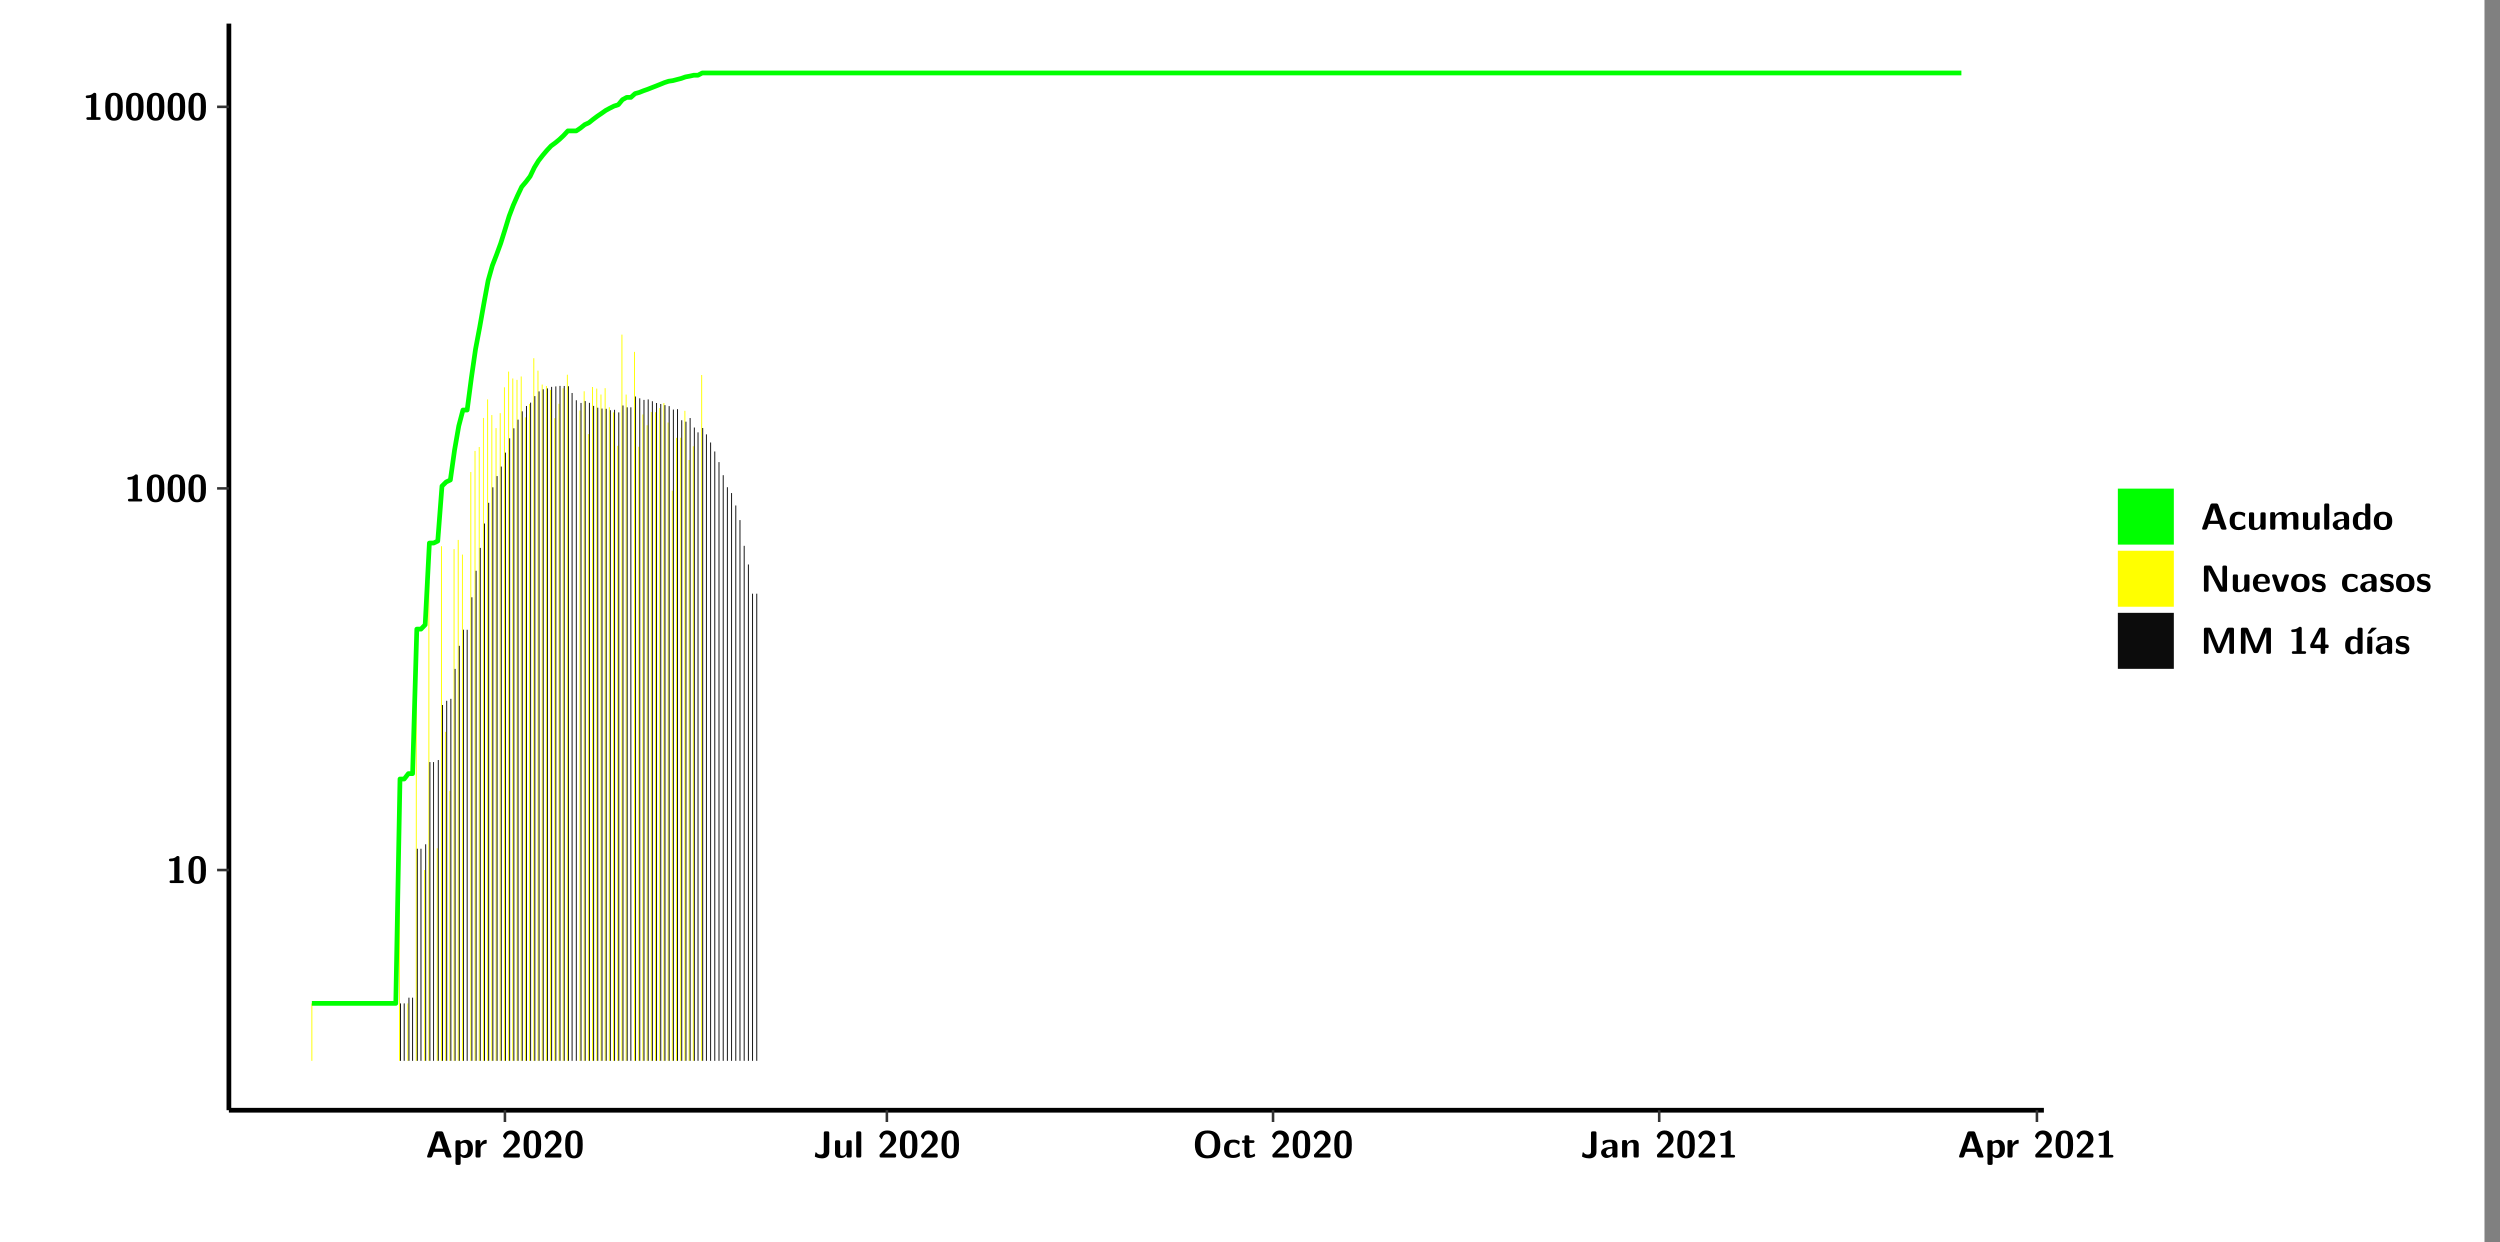 <?xml version="1.0" encoding="UTF-8"?>
<svg xmlns="http://www.w3.org/2000/svg" xmlns:xlink="http://www.w3.org/1999/xlink" width="579.653pt" height="288pt" viewBox="0 0 579.653 288" version="1.1">
<rect x="0" y="0" width="579.653" height="288" fill="#808080" stroke="none"/>
<defs>
<g>
<symbol overflow="visible" id="glyph0-0">
<path style="stroke:none;" d=""/>
</symbol>
<symbol overflow="visible" id="glyph0-1">
<path style="stroke:none;" d="M 3.109 -5.859 C 3.109 -6.016 3.109 -6.281 2.719 -6.281 C 2.547 -6.281 2.516 -6.266 2.406 -6.156 C 2.25 -6.016 1.922 -5.688 1.047 -5.672 C 0.891 -5.672 0.672 -5.609 0.672 -5.359 C 0.672 -5.047 0.969 -5.047 1.094 -5.047 C 1.344 -5.047 1.656 -5.078 1.906 -5.156 L 1.906 -0.625 L 1.234 -0.625 C 1.109 -0.625 0.812 -0.625 0.812 -0.312 C 0.812 0 1.109 0 1.234 0 L 3.719 0 C 3.828 0 4.141 0 4.141 -0.312 C 4.141 -0.625 3.828 -0.625 3.719 -0.625 L 3.109 -0.625 Z M 3.109 -5.859 "/>
</symbol>
<symbol overflow="visible" id="glyph0-2">
<path style="stroke:none;" d="M 4.438 -3 C 4.438 -4.203 4.438 -6.281 2.406 -6.281 C 0.375 -6.281 0.375 -4.219 0.375 -3 C 0.375 -1.812 0.375 0.188 2.406 0.188 C 4.438 0.188 4.438 -1.781 4.438 -3 Z M 2.406 -0.438 C 1.75 -0.438 1.656 -1.25 1.625 -1.484 C 1.562 -1.953 1.562 -2.766 1.562 -3.125 C 1.562 -3.641 1.562 -4.203 1.625 -4.641 C 1.641 -4.875 1.734 -5.641 2.406 -5.641 C 3.047 -5.641 3.156 -4.906 3.188 -4.734 C 3.25 -4.281 3.25 -3.594 3.25 -3.125 C 3.25 -2.625 3.25 -1.953 3.188 -1.469 C 3.156 -1.234 3.062 -0.438 2.406 -0.438 Z M 2.406 -0.438 "/>
</symbol>
<symbol overflow="visible" id="glyph0-3">
<path style="stroke:none;" d="M 4.156 -5.703 C 4.031 -6.078 3.766 -6.078 3.594 -6.078 L 2.828 -6.078 C 2.641 -6.078 2.391 -6.078 2.266 -5.703 L 0.406 -0.406 C 0.375 -0.297 0.375 -0.281 0.375 -0.234 C 0.375 0 0.594 0 0.703 0 L 1.031 0 C 1.188 0 1.453 0 1.578 -0.344 L 1.922 -1.328 L 4.344 -1.328 L 4.641 -0.484 C 4.75 -0.172 4.812 0 5.234 0 L 5.703 0 C 5.828 0 6.047 0 6.047 -0.234 C 6.047 -0.281 6.047 -0.297 6 -0.406 Z M 2.812 -3.938 C 2.938 -4.328 3.062 -4.656 3.125 -4.969 L 3.141 -4.969 C 3.188 -4.766 3.188 -4.75 3.25 -4.547 L 4.078 -2.078 L 2.188 -2.078 Z M 2.812 -3.938 "/>
</symbol>
<symbol overflow="visible" id="glyph0-4">
<path style="stroke:none;" d="M 1.734 -0.344 C 2.125 0.094 2.609 0.094 2.719 0.094 C 4.578 0.094 4.578 -1.594 4.578 -2.031 C 4.578 -2.453 4.578 -4.109 3 -4.109 C 2.484 -4.109 2.016 -3.906 1.703 -3.609 C 1.703 -3.922 1.578 -4.016 1.281 -4.016 L 0.953 -4.016 C 0.641 -4.016 0.531 -3.922 0.531 -3.594 L 0.531 1.281 C 0.531 1.594 0.625 1.703 0.953 1.703 L 1.312 1.703 C 1.641 1.703 1.734 1.594 1.734 1.281 Z M 1.734 -3.141 C 1.828 -3.219 2.109 -3.422 2.484 -3.422 C 3.391 -3.422 3.391 -2.391 3.391 -2 C 3.391 -1.656 3.391 -0.531 2.406 -0.531 C 2.203 -0.531 2.047 -0.609 1.938 -0.688 C 1.734 -0.828 1.734 -0.875 1.734 -1.031 Z M 1.734 -3.141 "/>
</symbol>
<symbol overflow="visible" id="glyph0-5">
<path style="stroke:none;" d="M 1.703 -2.016 C 1.703 -2.844 2.391 -3.188 2.938 -3.219 C 3.109 -3.234 3.125 -3.234 3.125 -3.469 L 3.125 -3.875 C 3.125 -4.047 3.125 -4.109 2.969 -4.109 C 2.719 -4.109 2.078 -4.031 1.672 -3.078 L 1.656 -3.078 L 1.656 -3.641 C 1.656 -3.922 1.594 -4.062 1.234 -4.062 L 0.953 -4.062 C 0.641 -4.062 0.531 -3.969 0.531 -3.641 L 0.531 -0.422 C 0.531 -0.109 0.625 0 0.953 0 L 1.281 0 C 1.609 0 1.703 -0.109 1.703 -0.422 Z M 1.703 -2.016 "/>
</symbol>
<symbol overflow="visible" id="glyph0-6">
<path style="stroke:none;" d="M 0.562 -0.75 C 0.484 -0.656 0.484 -0.641 0.484 -0.484 L 0.484 -0.422 C 0.484 -0.109 0.578 0 0.906 0 L 3.906 0 C 4.25 0 4.328 -0.109 4.328 -0.422 L 4.328 -0.531 C 4.328 -0.672 4.328 -0.828 4.141 -0.906 C 4.078 -0.953 3.797 -0.953 3.625 -0.953 C 3.438 -0.953 3.219 -0.938 3.031 -0.938 L 1.609 -0.938 L 2.766 -2.031 C 2.906 -2.141 3.234 -2.422 3.359 -2.547 C 3.844 -3.016 4.328 -3.484 4.328 -4.266 C 4.328 -5.328 3.562 -6.281 2.266 -6.281 C 1.969 -6.281 1.469 -6.234 1.047 -5.891 C 0.969 -5.828 0.562 -5.516 0.406 -4.922 L 0.844 -4.359 C 0.891 -4.297 0.922 -4.266 0.984 -4.266 C 1.062 -4.266 1.078 -4.328 1.109 -4.422 C 1.281 -5.031 1.578 -5.406 2.141 -5.406 C 2.828 -5.406 3.109 -4.781 3.109 -4.25 C 3.109 -3.688 2.766 -3.094 2.25 -2.531 Z M 0.562 -0.75 "/>
</symbol>
<symbol overflow="visible" id="glyph0-7">
<path style="stroke:none;" d="M 3.75 -5.656 C 3.75 -5.938 3.688 -6.078 3.328 -6.078 L 2.906 -6.078 C 2.562 -6.078 2.484 -5.969 2.484 -5.656 L 2.484 -1.359 C 2.484 -1.172 2.484 -0.688 1.703 -0.688 C 1.203 -0.688 0.922 -0.969 0.797 -1.125 C 0.734 -1.203 0.703 -1.234 0.656 -1.234 C 0.562 -1.234 0.547 -1.141 0.531 -1.062 C 0.484 -0.781 0.406 -0.328 0.406 -0.297 C 0.406 -0.203 0.453 -0.188 0.625 -0.109 C 1.141 0.109 1.672 0.188 2.062 0.188 C 3 0.188 3.75 -0.281 3.75 -1.312 Z M 3.75 -5.656 "/>
</symbol>
<symbol overflow="visible" id="glyph0-8">
<path style="stroke:none;" d="M 4.391 -3.594 C 4.391 -3.875 4.328 -4.016 3.969 -4.016 L 3.609 -4.016 C 3.281 -4.016 3.188 -3.906 3.188 -3.594 L 3.188 -1.516 C 3.188 -0.938 2.891 -0.438 2.266 -0.438 C 1.766 -0.438 1.719 -0.562 1.719 -1.031 L 1.719 -3.594 C 1.719 -3.875 1.656 -4.016 1.297 -4.016 L 0.953 -4.016 C 0.625 -4.016 0.531 -3.922 0.531 -3.594 L 0.531 -1.109 C 0.531 -0.172 1.031 0.094 1.953 0.094 C 2.188 0.094 2.812 0.094 3.219 -0.656 L 3.219 -0.422 C 3.219 -0.141 3.281 0 3.641 0 L 3.969 0 C 4.297 0 4.391 -0.109 4.391 -0.422 Z M 4.391 -3.594 "/>
</symbol>
<symbol overflow="visible" id="glyph0-9">
<path style="stroke:none;" d="M 1.703 -5.656 C 1.703 -5.938 1.641 -6.078 1.281 -6.078 L 0.953 -6.078 C 0.641 -6.078 0.531 -5.984 0.531 -5.656 L 0.531 -0.422 C 0.531 -0.109 0.625 0 0.953 0 L 1.281 0 C 1.609 0 1.703 -0.109 1.703 -0.422 Z M 1.703 -5.656 "/>
</symbol>
<symbol overflow="visible" id="glyph0-10">
<path style="stroke:none;" d="M 6.422 -3 C 6.422 -4.766 5.781 -6.281 3.484 -6.281 C 1.047 -6.281 0.531 -4.609 0.531 -3 C 0.531 -1.359 1.109 0.188 3.469 0.188 C 5.734 0.188 6.422 -1.203 6.422 -3 Z M 3.484 -0.516 C 1.828 -0.516 1.828 -2.344 1.828 -3.141 C 1.828 -3.906 1.828 -5.594 3.469 -5.594 C 5.125 -5.594 5.125 -3.922 5.125 -3.141 C 5.125 -2.359 5.125 -0.516 3.484 -0.516 Z M 3.484 -0.516 "/>
</symbol>
<symbol overflow="visible" id="glyph0-11">
<path style="stroke:none;" d="M 4 -0.438 C 4 -0.531 3.969 -0.938 3.953 -1.047 C 3.953 -1.078 3.938 -1.172 3.844 -1.172 C 3.812 -1.172 3.797 -1.172 3.703 -1.078 C 3.562 -0.953 3.141 -0.594 2.422 -0.594 C 1.516 -0.594 1.516 -1.469 1.516 -2.031 C 1.516 -2.75 1.562 -3.484 2.453 -3.484 C 3.031 -3.484 3.266 -3.344 3.578 -3.078 C 3.688 -2.984 3.703 -2.984 3.734 -2.984 C 3.828 -2.984 3.844 -3.062 3.844 -3.094 C 3.859 -3.172 3.953 -3.656 3.953 -3.703 C 3.953 -3.781 3.891 -3.812 3.75 -3.891 C 3.328 -4.078 3.062 -4.156 2.453 -4.156 C 1.141 -4.156 0.328 -3.547 0.328 -2.016 C 0.328 -0.562 1.078 0.094 2.406 0.094 C 2.641 0.094 3.172 0.094 3.75 -0.203 C 4 -0.344 4 -0.344 4 -0.438 Z M 4 -0.438 "/>
</symbol>
<symbol overflow="visible" id="glyph0-12">
<path style="stroke:none;" d="M 1.906 -3.391 L 2.688 -3.391 C 2.797 -3.391 3.109 -3.391 3.109 -3.703 C 3.109 -4.016 2.797 -4.016 2.688 -4.016 L 1.906 -4.016 L 1.906 -4.75 C 1.906 -5.016 1.844 -5.156 1.484 -5.156 L 1.219 -5.156 C 0.906 -5.156 0.797 -5.062 0.797 -4.75 L 0.797 -4.016 L 0.594 -4.016 C 0.5 -4.016 0.172 -4.016 0.172 -3.703 C 0.172 -3.391 0.484 -3.391 0.594 -3.391 L 0.766 -3.391 L 0.766 -1.172 C 0.766 -0.281 1.094 0.094 1.688 0.094 C 1.766 0.094 2.156 0.094 2.609 -0.047 C 2.766 -0.094 3.266 -0.25 3.266 -0.406 C 3.266 -0.438 3.25 -0.5 3.203 -0.688 C 3.156 -0.859 3.141 -0.906 3.062 -0.906 C 3.016 -0.906 3 -0.906 2.953 -0.844 C 2.859 -0.781 2.625 -0.594 2.25 -0.594 C 2.047 -0.594 1.906 -0.734 1.906 -1.312 Z M 1.906 -3.391 "/>
</symbol>
<symbol overflow="visible" id="glyph0-13">
<path style="stroke:none;" d="M 4.062 -2.766 C 4.062 -4.156 2.734 -4.156 2.297 -4.156 C 1.891 -4.156 1.453 -4.125 0.859 -3.891 C 0.672 -3.797 0.625 -3.781 0.625 -3.688 C 0.625 -3.625 0.688 -3.109 0.688 -3.047 C 0.703 -2.984 0.75 -2.938 0.812 -2.938 C 0.844 -2.938 0.875 -2.969 0.906 -3 C 1.281 -3.391 1.719 -3.578 2.266 -3.578 C 2.734 -3.578 2.875 -3.297 2.875 -2.781 L 2.875 -2.469 C 2.562 -2.469 0.266 -2.453 0.266 -1.172 C 0.266 -0.547 0.766 0.094 1.531 0.094 C 1.828 0.094 2.484 0.016 2.906 -0.594 L 2.906 -0.422 C 2.906 -0.141 2.969 0 3.328 0 L 3.641 0 C 3.984 0 4.062 -0.109 4.062 -0.422 Z M 2.875 -1.344 C 2.875 -0.531 2.047 -0.531 2.016 -0.531 C 1.641 -0.531 1.406 -0.844 1.406 -1.188 C 1.406 -2.047 2.625 -2.109 2.875 -2.109 Z M 2.875 -1.344 "/>
</symbol>
<symbol overflow="visible" id="glyph0-14">
<path style="stroke:none;" d="M 4.391 -2.844 C 4.391 -3.75 4 -4.109 3.109 -4.109 C 2.188 -4.109 1.781 -3.438 1.672 -3.203 L 1.672 -3.641 C 1.672 -3.922 1.609 -4.062 1.25 -4.062 L 0.953 -4.062 C 0.625 -4.062 0.531 -3.969 0.531 -3.641 L 0.531 -0.422 C 0.531 -0.109 0.625 0 0.953 0 L 1.297 0 C 1.625 0 1.719 -0.109 1.719 -0.422 L 1.719 -2.359 C 1.719 -3.125 2.219 -3.484 2.688 -3.484 C 3.109 -3.484 3.188 -3.281 3.188 -2.828 L 3.188 -0.422 C 3.188 -0.141 3.25 0 3.609 0 L 3.969 0 C 4.297 0 4.391 -0.109 4.391 -0.422 Z M 4.391 -2.844 "/>
</symbol>
<symbol overflow="visible" id="glyph0-15">
<path style="stroke:none;" d="M 7.062 -2.844 C 7.062 -3.75 6.672 -4.109 5.781 -4.109 C 5.156 -4.109 4.688 -3.828 4.359 -3.25 C 4.219 -4.078 3.484 -4.109 3.109 -4.109 C 2.938 -4.109 2.578 -4.109 2.188 -3.828 C 1.906 -3.625 1.734 -3.344 1.672 -3.203 L 1.672 -3.641 C 1.672 -3.922 1.609 -4.062 1.25 -4.062 L 0.953 -4.062 C 0.625 -4.062 0.531 -3.969 0.531 -3.641 L 0.531 -0.422 C 0.531 -0.109 0.625 0 0.953 0 L 1.297 0 C 1.625 0 1.719 -0.109 1.719 -0.422 L 1.719 -2.359 C 1.719 -3.141 2.25 -3.484 2.688 -3.484 C 3.109 -3.484 3.203 -3.297 3.203 -2.828 L 3.203 -0.422 C 3.203 -0.109 3.297 0 3.625 0 L 3.969 0 C 4.297 0 4.391 -0.109 4.391 -0.422 L 4.391 -2.359 C 4.391 -3.141 4.922 -3.484 5.359 -3.484 C 5.781 -3.484 5.875 -3.297 5.875 -2.828 L 5.875 -0.422 C 5.875 -0.109 5.969 0 6.297 0 L 6.641 0 C 6.984 0 7.062 -0.109 7.062 -0.422 Z M 7.062 -2.844 "/>
</symbol>
<symbol overflow="visible" id="glyph0-16">
<path style="stroke:none;" d="M 4.375 -5.656 C 4.375 -5.938 4.312 -6.078 3.953 -6.078 L 3.625 -6.078 C 3.297 -6.078 3.203 -5.969 3.203 -5.656 L 3.203 -3.672 C 2.812 -4.047 2.375 -4.109 2.109 -4.109 C 0.328 -4.109 0.328 -2.422 0.328 -2 C 0.328 -1.594 0.328 0.094 2.062 0.094 C 2.422 0.094 2.812 -0.016 3.188 -0.406 C 3.188 -0.094 3.297 0 3.609 0 L 3.953 0 C 4.281 0 4.375 -0.109 4.375 -0.422 Z M 3.188 -1.094 C 3.188 -0.953 3.188 -0.875 2.922 -0.688 C 2.703 -0.547 2.5 -0.531 2.406 -0.531 C 1.516 -0.531 1.516 -1.344 1.516 -2 C 1.516 -2.656 1.516 -3.484 2.5 -3.484 C 2.75 -3.484 2.984 -3.391 3.188 -3.203 Z M 3.188 -1.094 "/>
</symbol>
<symbol overflow="visible" id="glyph0-17">
<path style="stroke:none;" d="M 4.547 -1.969 C 4.547 -3.406 3.844 -4.156 2.406 -4.156 C 0.953 -4.156 0.266 -3.391 0.266 -1.969 C 0.266 -0.547 1.031 0.094 2.406 0.094 C 3.781 0.094 4.547 -0.531 4.547 -1.969 Z M 2.406 -0.594 C 1.469 -0.594 1.469 -1.375 1.469 -2.078 C 1.469 -2.75 1.469 -3.531 2.406 -3.531 C 3.344 -3.531 3.344 -2.766 3.344 -2.078 C 3.344 -1.391 3.344 -0.594 2.406 -0.594 Z M 2.406 -0.594 "/>
</symbol>
<symbol overflow="visible" id="glyph0-18">
<path style="stroke:none;" d="M 2.656 -5.734 C 2.469 -6.078 2.203 -6.078 2.031 -6.078 L 1.219 -6.078 C 0.906 -6.078 0.797 -5.984 0.797 -5.656 L 0.797 -0.422 C 0.797 -0.109 0.891 0 1.219 0 L 1.453 0 C 1.781 0 1.875 -0.109 1.875 -0.422 L 1.875 -5.016 L 1.891 -5.016 L 4.297 -0.344 C 4.484 0 4.75 0 4.922 0 L 5.734 0 C 6.062 0 6.156 -0.109 6.156 -0.422 L 6.156 -5.656 C 6.156 -5.938 6.094 -6.078 5.734 -6.078 L 5.5 -6.078 C 5.156 -6.078 5.078 -5.969 5.078 -5.656 L 5.078 -1.062 L 5.062 -1.062 Z M 2.656 -5.734 "/>
</symbol>
<symbol overflow="visible" id="glyph0-19">
<path style="stroke:none;" d="M 3.781 -1.875 C 3.984 -1.875 4.203 -1.891 4.203 -2.281 C 4.203 -3.406 3.672 -4.156 2.359 -4.156 C 0.969 -4.156 0.266 -3.375 0.266 -2.047 C 0.266 -0.609 1.109 0.094 2.484 0.094 C 2.812 0.094 3.312 0.047 3.891 -0.234 C 4.078 -0.328 4.141 -0.359 4.141 -0.469 C 4.141 -0.531 4.125 -0.781 4.109 -0.844 C 4.078 -1.125 4.062 -1.125 3.984 -1.125 C 3.953 -1.125 3.938 -1.125 3.844 -1.047 C 3.328 -0.594 2.797 -0.531 2.516 -0.531 C 1.531 -0.531 1.422 -1.312 1.391 -1.875 Z M 1.406 -2.344 C 1.422 -2.875 1.609 -3.531 2.359 -3.531 C 3.062 -3.531 3.203 -3.031 3.219 -2.344 Z M 1.406 -2.344 "/>
</symbol>
<symbol overflow="visible" id="glyph0-20">
<path style="stroke:none;" d="M 4.109 -3.609 C 4.141 -3.719 4.141 -3.75 4.141 -3.766 C 4.141 -4.016 3.922 -4.016 3.797 -4.016 L 3.609 -4.016 C 3.25 -4.016 3.141 -3.891 3.062 -3.641 L 2.203 -0.984 L 1.328 -3.641 C 1.266 -3.828 1.203 -4.016 0.781 -4.016 L 0.578 -4.016 C 0.453 -4.016 0.234 -4.016 0.234 -3.766 C 0.234 -3.75 0.234 -3.719 0.266 -3.609 L 1.312 -0.375 C 1.438 0 1.703 0 1.859 0 L 2.5 0 C 2.672 0 2.938 0 3.062 -0.375 Z M 4.109 -3.609 "/>
</symbol>
<symbol overflow="visible" id="glyph0-21">
<path style="stroke:none;" d="M 3.469 -1.234 C 3.469 -1.734 3.203 -2.031 3.047 -2.172 C 2.703 -2.484 2.391 -2.547 2.031 -2.609 C 1.547 -2.703 1.188 -2.766 1.188 -3.109 C 1.188 -3.469 1.484 -3.547 1.828 -3.547 C 2.406 -3.547 2.719 -3.328 2.953 -3.125 C 3.047 -3.047 3.062 -3.047 3.094 -3.047 C 3.188 -3.047 3.203 -3.125 3.203 -3.156 C 3.219 -3.219 3.312 -3.719 3.312 -3.766 C 3.312 -3.906 2.844 -4.031 2.75 -4.062 C 2.406 -4.156 2.125 -4.156 1.891 -4.156 C 1.5 -4.156 0.328 -4.156 0.328 -2.906 C 0.328 -2.484 0.516 -2.219 0.75 -2 C 1.062 -1.734 1.406 -1.672 1.906 -1.562 C 2.156 -1.531 2.609 -1.453 2.609 -1.062 C 2.609 -0.656 2.266 -0.594 1.922 -0.594 C 1.531 -0.594 1.047 -0.703 0.625 -1.188 C 0.594 -1.234 0.562 -1.266 0.516 -1.266 C 0.422 -1.266 0.406 -1.188 0.391 -1.125 C 0.375 -1.016 0.266 -0.516 0.266 -0.422 C 0.266 -0.266 0.922 -0.062 0.922 -0.047 C 1.406 0.094 1.766 0.094 1.922 0.094 C 2.359 0.094 3.469 0.062 3.469 -1.234 Z M 3.469 -1.234 "/>
</symbol>
<symbol overflow="visible" id="glyph0-22">
<path style="stroke:none;" d="M 4.859 -2.859 C 4.688 -2.422 4.359 -1.609 4.281 -1.312 C 4.203 -1.625 3.844 -2.484 3.656 -2.953 L 2.531 -5.719 C 2.391 -6.078 2.109 -6.078 1.953 -6.078 L 1.219 -6.078 C 0.906 -6.078 0.797 -5.984 0.797 -5.656 L 0.797 -0.422 C 0.797 -0.109 0.891 0 1.219 0 L 1.453 0 C 1.781 0 1.875 -0.109 1.875 -0.422 L 1.875 -4.953 L 1.891 -4.953 C 1.984 -4.562 2.375 -3.578 2.578 -3.062 L 3.609 -0.562 C 3.766 -0.188 3.969 -0.188 4.266 -0.188 C 4.562 -0.188 4.781 -0.188 4.938 -0.562 L 6.062 -3.328 C 6.141 -3.531 6.625 -4.719 6.672 -4.953 L 6.688 -4.953 L 6.688 -0.422 C 6.688 -0.141 6.75 0 7.109 0 L 7.344 0 C 7.672 0 7.766 -0.109 7.766 -0.422 L 7.766 -5.656 C 7.766 -5.938 7.703 -6.078 7.344 -6.078 L 6.609 -6.078 C 6.391 -6.078 6.172 -6.062 6.016 -5.703 Z M 4.859 -2.859 "/>
</symbol>
<symbol overflow="visible" id="glyph0-23">
<path style="stroke:none;" d="M 0.344 -2.297 C 0.266 -2.172 0.266 -2.141 0.266 -1.984 L 0.266 -1.766 C 0.266 -1.484 0.328 -1.344 0.688 -1.344 L 2.672 -1.344 L 2.672 -0.422 C 2.672 -0.141 2.719 0 3.078 0 L 3.328 0 C 3.656 0 3.75 -0.109 3.75 -0.422 L 3.75 -1.344 L 4.125 -1.344 C 4.391 -1.344 4.547 -1.406 4.547 -1.75 C 4.547 -2.078 4.422 -2.172 4.125 -2.172 L 3.75 -2.172 L 3.75 -5.656 C 3.75 -5.984 3.656 -6.078 3.328 -6.078 L 2.688 -6.078 C 2.531 -6.078 2.391 -6.078 2.281 -5.875 Z M 1.188 -2.172 C 2.578 -4.75 2.672 -5.016 2.703 -5.156 L 2.719 -5.156 L 2.719 -2.172 Z M 1.188 -2.172 "/>
</symbol>
<symbol overflow="visible" id="glyph0-24">
<path style="stroke:none;" d="M 3.906 -5.844 C 3.953 -5.875 4 -5.922 4 -5.969 C 4 -6.078 3.906 -6.078 3.766 -6.078 L 3.047 -6.078 C 2.875 -6.078 2.859 -6.078 2.781 -5.984 L 2.031 -4.953 C 1.953 -4.859 1.953 -4.844 1.953 -4.828 C 1.953 -4.703 2.047 -4.703 2.188 -4.703 L 2.516 -4.703 Z M 3.906 -5.844 "/>
</symbol>
<symbol overflow="visible" id="glyph0-25">
<path style="stroke:none;" d="M 1.703 -3.594 C 1.703 -3.875 1.641 -4.016 1.281 -4.016 L 0.953 -4.016 C 0.641 -4.016 0.531 -3.922 0.531 -3.594 L 0.531 -0.422 C 0.531 -0.109 0.625 0 0.953 0 L 1.281 0 C 1.609 0 1.703 -0.109 1.703 -0.422 Z M 1.703 -3.594 "/>
</symbol>
</g>
<clipPath id="clip1">
  <path d="M 0 0 L 576.008 0 L 576.008 288 L 0 288 Z M 0 0 "/>
</clipPath>
<clipPath id="clip2">
  <path d="M 53.07 5.477 L 473.898 5.477 L 473.898 257.414 L 53.07 257.414 Z M 53.07 5.477 "/>
</clipPath>
</defs>
<g id="surface1">
<g clip-path="url(#clip1)" clip-rule="nonzero">
<path style="fill-rule:nonzero;fill:rgb(100%,100%,100%);fill-opacity:1;stroke-width:0.598;stroke-linecap:round;stroke-linejoin:round;stroke:rgb(100%,100%,100%);stroke-opacity:1;stroke-miterlimit:10;" d="M 0 0 L 0 288.004 L 576.008 288.004 L 576.008 0 Z M 0 0 " transform="matrix(1,0,0,-1,0,288)"/>
</g>
<g clip-path="url(#clip2)" clip-rule="nonzero">
<path style=" stroke:none;fill-rule:nonzero;fill:rgb(100%,100%,100%);fill-opacity:1;" d="M 53.07 257.414 L 53.07 5.477 L 473.898 5.477 L 473.898 257.414 Z M 53.07 257.414 "/>
</g>
<path style=" stroke:none;fill-rule:nonzero;fill:rgb(100%,100%,0%);fill-opacity:1;" d="M 72.199 245.969 L 72.199 232.648 L 72.418 232.648 L 72.418 245.969 Z M 72.199 245.969 "/>
<path style=" stroke:none;fill-rule:nonzero;fill:rgb(100%,100%,0%);fill-opacity:1;" d="M 92.516 245.969 L 92.516 181.945 L 92.734 181.945 L 92.734 245.969 Z M 92.516 245.969 "/>
<path style=" stroke:none;fill-rule:nonzero;fill:rgb(4.999%,4.999%,4.999%);fill-opacity:1;" d="M 92.754 245.969 L 92.754 232.648 L 92.973 232.648 L 92.973 245.969 Z M 92.754 245.969 "/>
<path style=" stroke:none;fill-rule:nonzero;fill:rgb(4.999%,4.999%,4.999%);fill-opacity:1;" d="M 93.609 245.969 L 93.609 232.648 L 93.828 232.648 L 93.828 245.969 Z M 93.609 245.969 "/>
<path style=" stroke:none;fill-rule:nonzero;fill:rgb(100%,100%,0%);fill-opacity:1;" d="M 94.457 245.969 L 94.457 232.648 L 94.676 232.648 L 94.676 245.969 Z M 94.457 245.969 "/>
<path style=" stroke:none;fill-rule:nonzero;fill:rgb(4.999%,4.999%,4.999%);fill-opacity:1;" d="M 94.707 245.969 L 94.707 231.32 L 94.926 231.32 L 94.926 245.969 Z M 94.707 245.969 "/>
<path style=" stroke:none;fill-rule:nonzero;fill:rgb(4.999%,4.999%,4.999%);fill-opacity:1;" d="M 95.555 245.969 L 95.555 231.32 L 95.773 231.32 L 95.773 245.969 Z M 95.555 245.969 "/>
<path style=" stroke:none;fill-rule:nonzero;fill:rgb(100%,100%,0%);fill-opacity:1;" d="M 96.41 245.969 L 96.41 149.566 L 96.629 149.566 L 96.629 245.969 Z M 96.41 245.969 "/>
<path style=" stroke:none;fill-rule:nonzero;fill:rgb(4.999%,4.999%,4.999%);fill-opacity:1;" d="M 96.648 245.969 L 96.648 196.789 L 96.867 196.789 L 96.867 245.969 Z M 96.648 245.969 "/>
<path style=" stroke:none;fill-rule:nonzero;fill:rgb(4.999%,4.999%,4.999%);fill-opacity:1;" d="M 97.496 245.969 L 97.496 196.789 L 97.715 196.789 L 97.715 245.969 Z M 97.496 245.969 "/>
<path style=" stroke:none;fill-rule:nonzero;fill:rgb(100%,100%,0%);fill-opacity:1;" d="M 98.352 245.969 L 98.352 201.723 L 98.57 201.723 L 98.57 245.969 Z M 98.352 245.969 "/>
<path style=" stroke:none;fill-rule:nonzero;fill:rgb(4.999%,4.999%,4.999%);fill-opacity:1;" d="M 98.59 245.969 L 98.59 195.754 L 98.812 195.754 L 98.812 245.969 Z M 98.59 245.969 "/>
<path style=" stroke:none;fill-rule:nonzero;fill:rgb(100%,100%,0%);fill-opacity:1;" d="M 99.328 245.969 L 99.328 134.902 L 99.547 134.902 L 99.547 245.969 Z M 99.328 245.969 "/>
<path style=" stroke:none;fill-rule:nonzero;fill:rgb(4.999%,4.999%,4.999%);fill-opacity:1;" d="M 99.566 245.969 L 99.566 176.695 L 99.785 176.695 L 99.785 245.969 Z M 99.566 245.969 "/>
<path style=" stroke:none;fill-rule:nonzero;fill:rgb(4.999%,4.999%,4.999%);fill-opacity:1;" d="M 100.426 245.969 L 100.426 176.695 L 100.633 176.695 L 100.633 245.969 Z M 100.426 245.969 "/>
<path style=" stroke:none;fill-rule:nonzero;fill:rgb(100%,100%,0%);fill-opacity:1;" d="M 101.273 245.969 L 101.273 196.68 L 101.492 196.68 L 101.492 245.969 Z M 101.273 245.969 "/>
<path style=" stroke:none;fill-rule:nonzero;fill:rgb(4.999%,4.999%,4.999%);fill-opacity:1;" d="M 101.512 245.969 L 101.512 176.219 L 101.73 176.219 L 101.73 245.969 Z M 101.512 245.969 "/>
<path style=" stroke:none;fill-rule:nonzero;fill:rgb(100%,100%,0%);fill-opacity:1;" d="M 102.246 245.969 L 102.246 126.645 L 102.469 126.645 L 102.469 245.969 Z M 102.246 245.969 "/>
<path style=" stroke:none;fill-rule:nonzero;fill:rgb(4.999%,4.999%,4.999%);fill-opacity:1;" d="M 102.488 245.969 L 102.488 163.457 L 102.707 163.457 L 102.707 245.969 Z M 102.488 245.969 "/>
<path style=" stroke:none;fill-rule:nonzero;fill:rgb(100%,100%,0%);fill-opacity:1;" d="M 103.215 245.969 L 103.215 169.684 L 103.434 169.684 L 103.434 245.969 Z M 103.215 245.969 "/>
<path style=" stroke:none;fill-rule:nonzero;fill:rgb(4.999%,4.999%,4.999%);fill-opacity:1;" d="M 103.465 245.969 L 103.465 162.488 L 103.684 162.488 L 103.684 245.969 Z M 103.465 245.969 "/>
<path style=" stroke:none;fill-rule:nonzero;fill:rgb(100%,100%,0%);fill-opacity:1;" d="M 104.191 245.969 L 104.191 183.371 L 104.41 183.371 L 104.41 245.969 Z M 104.191 245.969 "/>
<path style=" stroke:none;fill-rule:nonzero;fill:rgb(4.999%,4.999%,4.999%);fill-opacity:1;" d="M 104.43 245.969 L 104.43 162.031 L 104.648 162.031 L 104.648 245.969 Z M 104.43 245.969 "/>
<path style=" stroke:none;fill-rule:nonzero;fill:rgb(100%,100%,0%);fill-opacity:1;" d="M 105.168 245.969 L 105.168 127.309 L 105.387 127.309 L 105.387 245.969 Z M 105.168 245.969 "/>
<path style=" stroke:none;fill-rule:nonzero;fill:rgb(4.999%,4.999%,4.999%);fill-opacity:1;" d="M 105.406 245.969 L 105.406 155.086 L 105.625 155.086 L 105.625 245.969 Z M 105.406 245.969 "/>
<path style=" stroke:none;fill-rule:nonzero;fill:rgb(100%,100%,0%);fill-opacity:1;" d="M 106.133 245.969 L 106.133 125.188 L 106.352 125.188 L 106.352 245.969 Z M 106.133 245.969 "/>
<path style=" stroke:none;fill-rule:nonzero;fill:rgb(4.999%,4.999%,4.999%);fill-opacity:1;" d="M 106.383 245.969 L 106.383 149.738 L 106.602 149.738 L 106.602 245.969 Z M 106.383 245.969 "/>
<path style=" stroke:none;fill-rule:nonzero;fill:rgb(100%,100%,0%);fill-opacity:1;" d="M 107.109 245.969 L 107.109 128.586 L 107.328 128.586 L 107.328 245.969 Z M 107.109 245.969 "/>
<path style=" stroke:none;fill-rule:nonzero;fill:rgb(4.999%,4.999%,4.999%);fill-opacity:1;" d="M 107.359 245.969 L 107.359 146 L 107.566 146 L 107.566 245.969 Z M 107.359 245.969 "/>
<path style=" stroke:none;fill-rule:nonzero;fill:rgb(4.999%,4.999%,4.999%);fill-opacity:1;" d="M 108.207 245.969 L 108.207 146.02 L 108.426 146.02 L 108.426 245.969 Z M 108.207 245.969 "/>
<path style=" stroke:none;fill-rule:nonzero;fill:rgb(100%,100%,0%);fill-opacity:1;" d="M 109.051 245.969 L 109.051 109.438 L 109.273 109.438 L 109.273 245.969 Z M 109.051 245.969 "/>
<path style=" stroke:none;fill-rule:nonzero;fill:rgb(4.999%,4.999%,4.999%);fill-opacity:1;" d="M 109.301 245.969 L 109.301 138.488 L 109.52 138.488 L 109.52 245.969 Z M 109.301 245.969 "/>
<path style=" stroke:none;fill-rule:nonzero;fill:rgb(100%,100%,0%);fill-opacity:1;" d="M 110.027 245.969 L 110.027 104.547 L 110.246 104.547 L 110.246 245.969 Z M 110.027 245.969 "/>
<path style=" stroke:none;fill-rule:nonzero;fill:rgb(4.999%,4.999%,4.999%);fill-opacity:1;" d="M 110.277 245.969 L 110.277 132.332 L 110.496 132.332 L 110.496 245.969 Z M 110.277 245.969 "/>
<path style=" stroke:none;fill-rule:nonzero;fill:rgb(100%,100%,0%);fill-opacity:1;" d="M 111.004 245.969 L 111.004 103.648 L 111.223 103.648 L 111.223 245.969 Z M 111.004 245.969 "/>
<path style=" stroke:none;fill-rule:nonzero;fill:rgb(4.999%,4.999%,4.999%);fill-opacity:1;" d="M 111.246 245.969 L 111.246 127.031 L 111.465 127.031 L 111.465 245.969 Z M 111.246 245.969 "/>
<path style=" stroke:none;fill-rule:nonzero;fill:rgb(100%,100%,0%);fill-opacity:1;" d="M 111.98 245.969 L 111.98 96.895 L 112.191 96.895 L 112.191 245.969 Z M 111.98 245.969 "/>
<path style=" stroke:none;fill-rule:nonzero;fill:rgb(4.999%,4.999%,4.999%);fill-opacity:1;" d="M 112.219 245.969 L 112.219 121.383 L 112.441 121.383 L 112.441 245.969 Z M 112.219 245.969 "/>
<path style=" stroke:none;fill-rule:nonzero;fill:rgb(100%,100%,0%);fill-opacity:1;" d="M 112.949 245.969 L 112.949 92.602 L 113.168 92.602 L 113.168 245.969 Z M 112.949 245.969 "/>
<path style=" stroke:none;fill-rule:nonzero;fill:rgb(4.999%,4.999%,4.999%);fill-opacity:1;" d="M 113.195 245.969 L 113.195 116.582 L 113.418 116.582 L 113.418 245.969 Z M 113.195 245.969 "/>
<path style=" stroke:none;fill-rule:nonzero;fill:rgb(100%,100%,0%);fill-opacity:1;" d="M 113.926 245.969 L 113.926 96.238 L 114.145 96.238 L 114.145 245.969 Z M 113.926 245.969 "/>
<path style=" stroke:none;fill-rule:nonzero;fill:rgb(4.999%,4.999%,4.999%);fill-opacity:1;" d="M 114.164 245.969 L 114.164 112.984 L 114.383 112.984 L 114.383 245.969 Z M 114.164 245.969 "/>
<path style=" stroke:none;fill-rule:nonzero;fill:rgb(100%,100%,0%);fill-opacity:1;" d="M 114.902 245.969 L 114.902 99.254 L 115.121 99.254 L 115.121 245.969 Z M 114.902 245.969 "/>
<path style=" stroke:none;fill-rule:nonzero;fill:rgb(4.999%,4.999%,4.999%);fill-opacity:1;" d="M 115.141 245.969 L 115.141 110.383 L 115.359 110.383 L 115.359 245.969 Z M 115.141 245.969 "/>
<path style=" stroke:none;fill-rule:nonzero;fill:rgb(100%,100%,0%);fill-opacity:1;" d="M 115.867 245.969 L 115.867 95.797 L 116.086 95.797 L 116.086 245.969 Z M 115.867 245.969 "/>
<path style=" stroke:none;fill-rule:nonzero;fill:rgb(4.999%,4.999%,4.999%);fill-opacity:1;" d="M 116.117 245.969 L 116.117 108.172 L 116.336 108.172 L 116.336 245.969 Z M 116.117 245.969 "/>
<path style=" stroke:none;fill-rule:nonzero;fill:rgb(100%,100%,0%);fill-opacity:1;" d="M 116.844 245.969 L 116.844 89.801 L 117.062 89.801 L 117.062 245.969 Z M 116.844 245.969 "/>
<path style=" stroke:none;fill-rule:nonzero;fill:rgb(4.999%,4.999%,4.999%);fill-opacity:1;" d="M 117.082 245.969 L 117.082 104.945 L 117.301 104.945 L 117.301 245.969 Z M 117.082 245.969 "/>
<path style=" stroke:none;fill-rule:nonzero;fill:rgb(100%,100%,0%);fill-opacity:1;" d="M 117.82 245.969 L 117.82 86.156 L 118.039 86.156 L 118.039 245.969 Z M 117.82 245.969 "/>
<path style=" stroke:none;fill-rule:nonzero;fill:rgb(4.999%,4.999%,4.999%);fill-opacity:1;" d="M 118.059 245.969 L 118.059 101.625 L 118.277 101.625 L 118.277 245.969 Z M 118.059 245.969 "/>
<path style=" stroke:none;fill-rule:nonzero;fill:rgb(100%,100%,0%);fill-opacity:1;" d="M 118.785 245.969 L 118.785 87.75 L 119.004 87.75 L 119.004 245.969 Z M 118.785 245.969 "/>
<path style=" stroke:none;fill-rule:nonzero;fill:rgb(4.999%,4.999%,4.999%);fill-opacity:1;" d="M 119.035 245.969 L 119.035 99.305 L 119.254 99.305 L 119.254 245.969 Z M 119.035 245.969 "/>
<path style=" stroke:none;fill-rule:nonzero;fill:rgb(100%,100%,0%);fill-opacity:1;" d="M 119.762 245.969 L 119.762 88.078 L 119.98 88.078 L 119.98 245.969 Z M 119.762 245.969 "/>
<path style=" stroke:none;fill-rule:nonzero;fill:rgb(4.999%,4.999%,4.999%);fill-opacity:1;" d="M 120 245.969 L 120 97.301 L 120.223 97.301 L 120.223 245.969 Z M 120 245.969 "/>
<path style=" stroke:none;fill-rule:nonzero;fill:rgb(100%,100%,0%);fill-opacity:1;" d="M 120.738 245.969 L 120.738 87.289 L 120.957 87.289 L 120.957 245.969 Z M 120.738 245.969 "/>
<path style=" stroke:none;fill-rule:nonzero;fill:rgb(4.999%,4.999%,4.999%);fill-opacity:1;" d="M 120.977 245.969 L 120.977 95.371 L 121.195 95.371 L 121.195 245.969 Z M 120.977 245.969 "/>
<path style=" stroke:none;fill-rule:nonzero;fill:rgb(100%,100%,0%);fill-opacity:1;" d="M 121.707 245.969 L 121.707 96.773 L 121.926 96.773 L 121.926 245.969 Z M 121.707 245.969 "/>
<path style=" stroke:none;fill-rule:nonzero;fill:rgb(4.999%,4.999%,4.999%);fill-opacity:1;" d="M 121.953 245.969 L 121.953 94.133 L 122.172 94.133 L 122.172 245.969 Z M 121.953 245.969 "/>
<path style=" stroke:none;fill-rule:nonzero;fill:rgb(100%,100%,0%);fill-opacity:1;" d="M 122.68 245.969 L 122.68 93.668 L 122.902 93.668 L 122.902 245.969 Z M 122.68 245.969 "/>
<path style=" stroke:none;fill-rule:nonzero;fill:rgb(4.999%,4.999%,4.999%);fill-opacity:1;" d="M 122.922 245.969 L 122.922 93.355 L 123.141 93.355 L 123.141 245.969 Z M 122.922 245.969 "/>
<path style=" stroke:none;fill-rule:nonzero;fill:rgb(100%,100%,0%);fill-opacity:1;" d="M 123.656 245.969 L 123.656 83.055 L 123.879 83.055 L 123.879 245.969 Z M 123.656 245.969 "/>
<path style=" stroke:none;fill-rule:nonzero;fill:rgb(4.999%,4.999%,4.999%);fill-opacity:1;" d="M 123.898 245.969 L 123.898 91.844 L 124.117 91.844 L 124.117 245.969 Z M 123.898 245.969 "/>
<path style=" stroke:none;fill-rule:nonzero;fill:rgb(100%,100%,0%);fill-opacity:1;" d="M 124.625 245.969 L 124.625 85.934 L 124.844 85.934 L 124.844 245.969 Z M 124.625 245.969 "/>
<path style=" stroke:none;fill-rule:nonzero;fill:rgb(4.999%,4.999%,4.999%);fill-opacity:1;" d="M 124.875 245.969 L 124.875 90.746 L 125.094 90.746 L 125.094 245.969 Z M 124.875 245.969 "/>
<path style=" stroke:none;fill-rule:nonzero;fill:rgb(100%,100%,0%);fill-opacity:1;" d="M 125.602 245.969 L 125.602 89.164 L 125.82 89.164 L 125.82 245.969 Z M 125.602 245.969 "/>
<path style=" stroke:none;fill-rule:nonzero;fill:rgb(4.999%,4.999%,4.999%);fill-opacity:1;" d="M 125.84 245.969 L 125.84 90.258 L 126.059 90.258 L 126.059 245.969 Z M 125.84 245.969 "/>
<path style=" stroke:none;fill-rule:nonzero;fill:rgb(100%,100%,0%);fill-opacity:1;" d="M 126.578 245.969 L 126.578 89.5 L 126.797 89.5 L 126.797 245.969 Z M 126.578 245.969 "/>
<path style=" stroke:none;fill-rule:nonzero;fill:rgb(4.999%,4.999%,4.999%);fill-opacity:1;" d="M 126.816 245.969 L 126.816 90.051 L 127.035 90.051 L 127.035 245.969 Z M 126.816 245.969 "/>
<path style=" stroke:none;fill-rule:nonzero;fill:rgb(100%,100%,0%);fill-opacity:1;" d="M 127.543 245.969 L 127.543 90.41 L 127.762 90.41 L 127.762 245.969 Z M 127.543 245.969 "/>
<path style=" stroke:none;fill-rule:nonzero;fill:rgb(4.999%,4.999%,4.999%);fill-opacity:1;" d="M 127.793 245.969 L 127.793 89.699 L 128.012 89.699 L 128.012 245.969 Z M 127.793 245.969 "/>
<path style=" stroke:none;fill-rule:nonzero;fill:rgb(100%,100%,0%);fill-opacity:1;" d="M 128.52 245.969 L 128.52 96.945 L 128.738 96.945 L 128.738 245.969 Z M 128.52 245.969 "/>
<path style=" stroke:none;fill-rule:nonzero;fill:rgb(4.999%,4.999%,4.999%);fill-opacity:1;" d="M 128.77 245.969 L 128.77 89.59 L 128.988 89.59 L 128.988 245.969 Z M 128.77 245.969 "/>
<path style=" stroke:none;fill-rule:nonzero;fill:rgb(100%,100%,0%);fill-opacity:1;" d="M 129.496 245.969 L 129.496 93.625 L 129.715 93.625 L 129.715 245.969 Z M 129.496 245.969 "/>
<path style=" stroke:none;fill-rule:nonzero;fill:rgb(4.999%,4.999%,4.999%);fill-opacity:1;" d="M 129.734 245.969 L 129.734 89.473 L 129.953 89.473 L 129.953 245.969 Z M 129.734 245.969 "/>
<path style=" stroke:none;fill-rule:nonzero;fill:rgb(100%,100%,0%);fill-opacity:1;" d="M 130.461 245.969 L 130.461 90.02 L 130.68 90.02 L 130.68 245.969 Z M 130.461 245.969 "/>
<path style=" stroke:none;fill-rule:nonzero;fill:rgb(4.999%,4.999%,4.999%);fill-opacity:1;" d="M 130.711 245.969 L 130.711 89.492 L 130.93 89.492 L 130.93 245.969 Z M 130.711 245.969 "/>
<path style=" stroke:none;fill-rule:nonzero;fill:rgb(100%,100%,0%);fill-opacity:1;" d="M 131.438 245.969 L 131.438 86.883 L 131.656 86.883 L 131.656 245.969 Z M 131.438 245.969 "/>
<path style=" stroke:none;fill-rule:nonzero;fill:rgb(4.999%,4.999%,4.999%);fill-opacity:1;" d="M 131.688 245.969 L 131.688 89.551 L 131.906 89.551 L 131.906 245.969 Z M 131.688 245.969 "/>
<path style=" stroke:none;fill-rule:nonzero;fill:rgb(4.999%,4.999%,4.999%);fill-opacity:1;" d="M 132.535 245.969 L 132.535 91.117 L 132.754 91.117 L 132.754 245.969 Z M 132.535 245.969 "/>
<path style=" stroke:none;fill-rule:nonzero;fill:rgb(4.999%,4.999%,4.999%);fill-opacity:1;" d="M 133.512 245.969 L 133.512 92.801 L 133.73 92.801 L 133.73 245.969 Z M 133.512 245.969 "/>
<path style=" stroke:none;fill-rule:nonzero;fill:rgb(100%,100%,0%);fill-opacity:1;" d="M 134.359 245.969 L 134.359 95.18 L 134.578 95.18 L 134.578 245.969 Z M 134.359 245.969 "/>
<path style=" stroke:none;fill-rule:nonzero;fill:rgb(4.999%,4.999%,4.999%);fill-opacity:1;" d="M 134.605 245.969 L 134.605 93.426 L 134.824 93.426 L 134.824 245.969 Z M 134.605 245.969 "/>
<path style=" stroke:none;fill-rule:nonzero;fill:rgb(100%,100%,0%);fill-opacity:1;" d="M 135.336 245.969 L 135.336 90.719 L 135.555 90.719 L 135.555 245.969 Z M 135.336 245.969 "/>
<path style=" stroke:none;fill-rule:nonzero;fill:rgb(4.999%,4.999%,4.999%);fill-opacity:1;" d="M 135.574 245.969 L 135.574 93 L 135.793 93 L 135.793 245.969 Z M 135.574 245.969 "/>
<path style=" stroke:none;fill-rule:nonzero;fill:rgb(100%,100%,0%);fill-opacity:1;" d="M 136.312 245.969 L 136.312 100.641 L 136.531 100.641 L 136.531 245.969 Z M 136.312 245.969 "/>
<path style=" stroke:none;fill-rule:nonzero;fill:rgb(4.999%,4.999%,4.999%);fill-opacity:1;" d="M 136.551 245.969 L 136.551 93.406 L 136.77 93.406 L 136.77 245.969 Z M 136.551 245.969 "/>
<path style=" stroke:none;fill-rule:nonzero;fill:rgb(100%,100%,0%);fill-opacity:1;" d="M 137.277 245.969 L 137.277 89.73 L 137.496 89.73 L 137.496 245.969 Z M 137.277 245.969 "/>
<path style=" stroke:none;fill-rule:nonzero;fill:rgb(4.999%,4.999%,4.999%);fill-opacity:1;" d="M 137.527 245.969 L 137.527 94.113 L 137.746 94.113 L 137.746 245.969 Z M 137.527 245.969 "/>
<path style=" stroke:none;fill-rule:nonzero;fill:rgb(100%,100%,0%);fill-opacity:1;" d="M 138.254 245.969 L 138.254 90.098 L 138.473 90.098 L 138.473 245.969 Z M 138.254 245.969 "/>
<path style=" stroke:none;fill-rule:nonzero;fill:rgb(4.999%,4.999%,4.999%);fill-opacity:1;" d="M 138.492 245.969 L 138.492 94.531 L 138.711 94.531 L 138.711 245.969 Z M 138.492 245.969 "/>
<path style=" stroke:none;fill-rule:nonzero;fill:rgb(100%,100%,0%);fill-opacity:1;" d="M 139.23 245.969 L 139.23 91.473 L 139.449 91.473 L 139.449 245.969 Z M 139.23 245.969 "/>
<path style=" stroke:none;fill-rule:nonzero;fill:rgb(4.999%,4.999%,4.999%);fill-opacity:1;" d="M 139.469 245.969 L 139.469 94.73 L 139.688 94.73 L 139.688 245.969 Z M 139.469 245.969 "/>
<path style=" stroke:none;fill-rule:nonzero;fill:rgb(100%,100%,0%);fill-opacity:1;" d="M 140.195 245.969 L 140.195 90 L 140.414 90 L 140.414 245.969 Z M 140.195 245.969 "/>
<path style=" stroke:none;fill-rule:nonzero;fill:rgb(4.999%,4.999%,4.999%);fill-opacity:1;" d="M 140.445 245.969 L 140.445 94.781 L 140.664 94.781 L 140.664 245.969 Z M 140.445 245.969 "/>
<path style=" stroke:none;fill-rule:nonzero;fill:rgb(100%,100%,0%);fill-opacity:1;" d="M 141.172 245.969 L 141.172 94.422 L 141.391 94.422 L 141.391 245.969 Z M 141.172 245.969 "/>
<path style=" stroke:none;fill-rule:nonzero;fill:rgb(4.999%,4.999%,4.999%);fill-opacity:1;" d="M 141.41 245.969 L 141.41 95.109 L 141.629 95.109 L 141.629 245.969 Z M 141.41 245.969 "/>
<path style=" stroke:none;fill-rule:nonzero;fill:rgb(100%,100%,0%);fill-opacity:1;" d="M 142.148 245.969 L 142.148 95.617 L 142.367 95.617 L 142.367 245.969 Z M 142.148 245.969 "/>
<path style=" stroke:none;fill-rule:nonzero;fill:rgb(4.999%,4.999%,4.999%);fill-opacity:1;" d="M 142.387 245.969 L 142.387 95.02 L 142.605 95.02 L 142.605 245.969 Z M 142.387 245.969 "/>
<path style=" stroke:none;fill-rule:nonzero;fill:rgb(100%,100%,0%);fill-opacity:1;" d="M 143.113 245.969 L 143.113 103.359 L 143.336 103.359 L 143.336 245.969 Z M 143.113 245.969 "/>
<path style=" stroke:none;fill-rule:nonzero;fill:rgb(4.999%,4.999%,4.999%);fill-opacity:1;" d="M 143.363 245.969 L 143.363 95.617 L 143.582 95.617 L 143.582 245.969 Z M 143.363 245.969 "/>
<path style=" stroke:none;fill-rule:nonzero;fill:rgb(100%,100%,0%);fill-opacity:1;" d="M 144.09 245.969 L 144.09 77.586 L 144.312 77.586 L 144.312 245.969 Z M 144.09 245.969 "/>
<path style=" stroke:none;fill-rule:nonzero;fill:rgb(4.999%,4.999%,4.999%);fill-opacity:1;" d="M 144.332 245.969 L 144.332 94.016 L 144.551 94.016 L 144.551 245.969 Z M 144.332 245.969 "/>
<path style=" stroke:none;fill-rule:nonzero;fill:rgb(100%,100%,0%);fill-opacity:1;" d="M 145.066 245.969 L 145.066 91.484 L 145.285 91.484 L 145.285 245.969 Z M 145.066 245.969 "/>
<path style=" stroke:none;fill-rule:nonzero;fill:rgb(4.999%,4.999%,4.999%);fill-opacity:1;" d="M 145.309 245.969 L 145.309 94.441 L 145.527 94.441 L 145.527 245.969 Z M 145.309 245.969 "/>
<path style=" stroke:none;fill-rule:nonzero;fill:rgb(4.999%,4.999%,4.999%);fill-opacity:1;" d="M 146.164 245.969 L 146.164 94.441 L 146.383 94.441 L 146.383 245.969 Z M 146.164 245.969 "/>
<path style=" stroke:none;fill-rule:nonzero;fill:rgb(100%,100%,0%);fill-opacity:1;" d="M 147.012 245.969 L 147.012 81.582 L 147.23 81.582 L 147.23 245.969 Z M 147.012 245.969 "/>
<path style=" stroke:none;fill-rule:nonzero;fill:rgb(4.999%,4.999%,4.999%);fill-opacity:1;" d="M 147.258 245.969 L 147.258 91.934 L 147.469 91.934 L 147.469 245.969 Z M 147.258 245.969 "/>
<path style=" stroke:none;fill-rule:nonzero;fill:rgb(100%,100%,0%);fill-opacity:1;" d="M 147.988 245.969 L 147.988 103.578 L 148.207 103.578 L 148.207 245.969 Z M 147.988 245.969 "/>
<path style=" stroke:none;fill-rule:nonzero;fill:rgb(4.999%,4.999%,4.999%);fill-opacity:1;" d="M 148.227 245.969 L 148.227 92.352 L 148.445 92.352 L 148.445 245.969 Z M 148.227 245.969 "/>
<path style=" stroke:none;fill-rule:nonzero;fill:rgb(100%,100%,0%);fill-opacity:1;" d="M 148.953 245.969 L 148.953 96.098 L 149.172 96.098 L 149.172 245.969 Z M 148.953 245.969 "/>
<path style=" stroke:none;fill-rule:nonzero;fill:rgb(4.999%,4.999%,4.999%);fill-opacity:1;" d="M 149.203 245.969 L 149.203 92.719 L 149.422 92.719 L 149.422 245.969 Z M 149.203 245.969 "/>
<path style=" stroke:none;fill-rule:nonzero;fill:rgb(100%,100%,0%);fill-opacity:1;" d="M 149.93 245.969 L 149.93 98.598 L 150.148 98.598 L 150.148 245.969 Z M 149.93 245.969 "/>
<path style=" stroke:none;fill-rule:nonzero;fill:rgb(4.999%,4.999%,4.999%);fill-opacity:1;" d="M 150.18 245.969 L 150.18 92.609 L 150.398 92.609 L 150.398 245.969 Z M 150.18 245.969 "/>
<path style=" stroke:none;fill-rule:nonzero;fill:rgb(100%,100%,0%);fill-opacity:1;" d="M 150.906 245.969 L 150.906 95.52 L 151.125 95.52 L 151.125 245.969 Z M 150.906 245.969 "/>
<path style=" stroke:none;fill-rule:nonzero;fill:rgb(4.999%,4.999%,4.999%);fill-opacity:1;" d="M 151.145 245.969 L 151.145 93.027 L 151.363 93.027 L 151.363 245.969 Z M 151.145 245.969 "/>
<path style=" stroke:none;fill-rule:nonzero;fill:rgb(100%,100%,0%);fill-opacity:1;" d="M 151.871 245.969 L 151.871 95.57 L 152.09 95.57 L 152.09 245.969 Z M 151.871 245.969 "/>
<path style=" stroke:none;fill-rule:nonzero;fill:rgb(4.999%,4.999%,4.999%);fill-opacity:1;" d="M 152.121 245.969 L 152.121 93.438 L 152.34 93.438 L 152.34 245.969 Z M 152.121 245.969 "/>
<path style=" stroke:none;fill-rule:nonzero;fill:rgb(100%,100%,0%);fill-opacity:1;" d="M 152.848 245.969 L 152.848 94.613 L 153.066 94.613 L 153.066 245.969 Z M 152.848 245.969 "/>
<path style=" stroke:none;fill-rule:nonzero;fill:rgb(4.999%,4.999%,4.999%);fill-opacity:1;" d="M 153.098 245.969 L 153.098 93.668 L 153.316 93.668 L 153.316 245.969 Z M 153.098 245.969 "/>
<path style=" stroke:none;fill-rule:nonzero;fill:rgb(100%,100%,0%);fill-opacity:1;" d="M 153.824 245.969 L 153.824 93.438 L 154.043 93.438 L 154.043 245.969 Z M 153.824 245.969 "/>
<path style=" stroke:none;fill-rule:nonzero;fill:rgb(4.999%,4.999%,4.999%);fill-opacity:1;" d="M 154.062 245.969 L 154.062 93.934 L 154.285 93.934 L 154.285 245.969 Z M 154.062 245.969 "/>
<path style=" stroke:none;fill-rule:nonzero;fill:rgb(100%,100%,0%);fill-opacity:1;" d="M 154.801 245.969 L 154.801 97.969 L 155.02 97.969 L 155.02 245.969 Z M 154.801 245.969 "/>
<path style=" stroke:none;fill-rule:nonzero;fill:rgb(4.999%,4.999%,4.999%);fill-opacity:1;" d="M 155.039 245.969 L 155.039 94.164 L 155.262 94.164 L 155.262 245.969 Z M 155.039 245.969 "/>
<path style=" stroke:none;fill-rule:nonzero;fill:rgb(100%,100%,0%);fill-opacity:1;" d="M 155.77 245.969 L 155.77 113.77 L 155.988 113.77 L 155.988 245.969 Z M 155.77 245.969 "/>
<path style=" stroke:none;fill-rule:nonzero;fill:rgb(4.999%,4.999%,4.999%);fill-opacity:1;" d="M 156.016 245.969 L 156.016 94.961 L 156.234 94.961 L 156.234 245.969 Z M 156.016 245.969 "/>
<path style=" stroke:none;fill-rule:nonzero;fill:rgb(100%,100%,0%);fill-opacity:1;" d="M 156.746 245.969 L 156.746 101.516 L 156.965 101.516 L 156.965 245.969 Z M 156.746 245.969 "/>
<path style=" stroke:none;fill-rule:nonzero;fill:rgb(4.999%,4.999%,4.999%);fill-opacity:1;" d="M 156.984 245.969 L 156.984 94.871 L 157.203 94.871 L 157.203 245.969 Z M 156.984 245.969 "/>
<path style=" stroke:none;fill-rule:nonzero;fill:rgb(100%,100%,0%);fill-opacity:1;" d="M 157.719 245.969 L 157.719 101.496 L 157.941 101.496 L 157.941 245.969 Z M 157.719 245.969 "/>
<path style=" stroke:none;fill-rule:nonzero;fill:rgb(4.999%,4.999%,4.999%);fill-opacity:1;" d="M 157.961 245.969 L 157.961 97.434 L 158.18 97.434 L 158.18 245.969 Z M 157.961 245.969 "/>
<path style=" stroke:none;fill-rule:nonzero;fill:rgb(100%,100%,0%);fill-opacity:1;" d="M 158.688 245.969 L 158.688 95.25 L 158.906 95.25 L 158.906 245.969 Z M 158.688 245.969 "/>
<path style=" stroke:none;fill-rule:nonzero;fill:rgb(4.999%,4.999%,4.999%);fill-opacity:1;" d="M 158.938 245.969 L 158.938 97.77 L 159.156 97.77 L 159.156 245.969 Z M 158.938 245.969 "/>
<path style=" stroke:none;fill-rule:nonzero;fill:rgb(100%,100%,0%);fill-opacity:1;" d="M 159.664 245.969 L 159.664 106.656 L 159.883 106.656 L 159.883 245.969 Z M 159.664 245.969 "/>
<path style=" stroke:none;fill-rule:nonzero;fill:rgb(4.999%,4.999%,4.999%);fill-opacity:1;" d="M 159.902 245.969 L 159.902 96.926 L 160.121 96.926 L 160.121 245.969 Z M 159.902 245.969 "/>
<path style=" stroke:none;fill-rule:nonzero;fill:rgb(100%,100%,0%);fill-opacity:1;" d="M 160.641 245.969 L 160.641 103.469 L 160.859 103.469 L 160.859 245.969 Z M 160.641 245.969 "/>
<path style=" stroke:none;fill-rule:nonzero;fill:rgb(4.999%,4.999%,4.999%);fill-opacity:1;" d="M 160.879 245.969 L 160.879 99.125 L 161.098 99.125 L 161.098 245.969 Z M 160.879 245.969 "/>
<path style=" stroke:none;fill-rule:nonzero;fill:rgb(4.999%,4.999%,4.999%);fill-opacity:1;" d="M 161.734 245.969 L 161.734 100.242 L 161.953 100.242 L 161.953 245.969 Z M 161.734 245.969 "/>
<path style=" stroke:none;fill-rule:nonzero;fill:rgb(100%,100%,0%);fill-opacity:1;" d="M 162.582 245.969 L 162.582 86.953 L 162.801 86.953 L 162.801 245.969 Z M 162.582 245.969 "/>
<path style=" stroke:none;fill-rule:nonzero;fill:rgb(4.999%,4.999%,4.999%);fill-opacity:1;" d="M 162.82 245.969 L 162.82 99.234 L 163.039 99.234 L 163.039 245.969 Z M 162.82 245.969 "/>
<path style=" stroke:none;fill-rule:nonzero;fill:rgb(4.999%,4.999%,4.999%);fill-opacity:1;" d="M 163.68 245.969 L 163.68 100.711 L 163.898 100.711 L 163.898 245.969 Z M 163.68 245.969 "/>
<path style=" stroke:none;fill-rule:nonzero;fill:rgb(4.999%,4.999%,4.999%);fill-opacity:1;" d="M 164.656 245.969 L 164.656 102.594 L 164.875 102.594 L 164.875 245.969 Z M 164.656 245.969 "/>
<path style=" stroke:none;fill-rule:nonzero;fill:rgb(4.999%,4.999%,4.999%);fill-opacity:1;" d="M 165.621 245.969 L 165.621 104.676 L 165.84 104.676 L 165.84 245.969 Z M 165.621 245.969 "/>
<path style=" stroke:none;fill-rule:nonzero;fill:rgb(4.999%,4.999%,4.999%);fill-opacity:1;" d="M 166.598 245.969 L 166.598 107.145 L 166.816 107.145 L 166.816 245.969 Z M 166.598 245.969 "/>
<path style=" stroke:none;fill-rule:nonzero;fill:rgb(4.999%,4.999%,4.999%);fill-opacity:1;" d="M 167.574 245.969 L 167.574 110.176 L 167.793 110.176 L 167.793 245.969 Z M 167.574 245.969 "/>
<path style=" stroke:none;fill-rule:nonzero;fill:rgb(4.999%,4.999%,4.999%);fill-opacity:1;" d="M 168.539 245.969 L 168.539 112.965 L 168.758 112.965 L 168.758 245.969 Z M 168.539 245.969 "/>
<path style=" stroke:none;fill-rule:nonzero;fill:rgb(4.999%,4.999%,4.999%);fill-opacity:1;" d="M 169.516 245.969 L 169.516 114.32 L 169.734 114.32 L 169.734 245.969 Z M 169.516 245.969 "/>
<path style=" stroke:none;fill-rule:nonzero;fill:rgb(4.999%,4.999%,4.999%);fill-opacity:1;" d="M 170.492 245.969 L 170.492 117.199 L 170.711 117.199 L 170.711 245.969 Z M 170.492 245.969 "/>
<path style=" stroke:none;fill-rule:nonzero;fill:rgb(4.999%,4.999%,4.999%);fill-opacity:1;" d="M 171.461 245.969 L 171.461 120.586 L 171.68 120.586 L 171.68 245.969 Z M 171.461 245.969 "/>
<path style=" stroke:none;fill-rule:nonzero;fill:rgb(4.999%,4.999%,4.999%);fill-opacity:1;" d="M 172.438 245.969 L 172.438 126.555 L 172.656 126.555 L 172.656 245.969 Z M 172.438 245.969 "/>
<path style=" stroke:none;fill-rule:nonzero;fill:rgb(4.999%,4.999%,4.999%);fill-opacity:1;" d="M 173.41 245.969 L 173.41 130.879 L 173.633 130.879 L 173.633 245.969 Z M 173.41 245.969 "/>
<path style=" stroke:none;fill-rule:nonzero;fill:rgb(4.999%,4.999%,4.999%);fill-opacity:1;" d="M 174.379 245.969 L 174.379 137.652 L 174.598 137.652 L 174.598 245.969 Z M 174.379 245.969 "/>
<path style=" stroke:none;fill-rule:nonzero;fill:rgb(4.999%,4.999%,4.999%);fill-opacity:1;" d="M 175.355 245.969 L 175.355 137.652 L 175.574 137.652 L 175.574 245.969 Z M 175.355 245.969 "/>
<path style="fill:none;stroke-width:1.096;stroke-linecap:butt;stroke-linejoin:round;stroke:rgb(0%,100%,0%);stroke-opacity:1;stroke-miterlimit:10;" d="M 72.309 55.352 L 91.766 55.352 L 92.742 107.379 L 93.719 107.379 L 94.688 108.625 L 95.664 108.625 L 96.641 142.129 L 97.605 142.129 L 98.582 143.145 L 99.559 162.086 L 100.535 162.086 L 101.5 162.551 L 102.477 175.285 L 103.453 176.25 L 104.418 176.711 L 105.395 183.645 L 106.371 189.234 L 107.34 192.93 L 108.316 192.93 L 109.293 200.371 L 110.258 207.035 L 111.234 212.188 L 112.211 217.715 L 113.176 222.945 L 114.152 226.402 L 115.129 228.934 L 116.098 231.586 L 117.074 234.703 L 118.051 237.891 L 119.016 240.43 L 119.992 242.633 L 120.969 244.688 L 121.945 245.84 L 122.91 247.105 L 123.887 249.141 L 124.863 250.734 L 125.828 251.977 L 126.805 253.133 L 127.781 254.172 L 128.75 254.879 L 129.727 255.684 L 130.703 256.609 L 131.668 257.656 L 133.621 257.656 L 134.586 258.305 L 135.562 259.09 L 136.539 259.539 L 137.508 260.316 L 138.484 261.043 L 139.457 261.703 L 140.434 262.391 L 141.402 262.918 L 142.379 263.406 L 143.355 263.715 L 144.32 264.879 L 145.297 265.418 L 146.273 265.418 L 147.238 266.293 L 148.215 266.562 L 149.191 266.953 L 150.16 267.293 L 151.137 267.68 L 152.113 268.059 L 153.078 268.445 L 154.055 268.844 L 155.031 269.164 L 155.996 269.305 L 156.973 269.562 L 157.949 269.812 L 158.918 270.16 L 159.891 270.34 L 160.867 270.559 L 161.844 270.559 L 162.812 271.078 L 454.77 271.078 " transform="matrix(1,0,0,-1,0,288)"/>
<path style="fill:none;stroke-width:1.096;stroke-linecap:butt;stroke-linejoin:round;stroke:rgb(0%,0%,0%);stroke-opacity:1;stroke-miterlimit:10;" d="M 53.07 30.586 L 53.07 282.523 " transform="matrix(1,0,0,-1,0,288)"/>
<g style="fill:rgb(0%,0%,0%);fill-opacity:1;">
  <use xlink:href="#glyph0-1" x="38.496" y="204.752"/>
  <use xlink:href="#glyph0-2" x="43.318" y="204.752"/>
</g>
<g style="fill:rgb(0%,0%,0%);fill-opacity:1;">
  <use xlink:href="#glyph0-1" x="28.852" y="116.274"/>
  <use xlink:href="#glyph0-2" x="33.674" y="116.274"/>
  <use xlink:href="#glyph0-2" x="38.496" y="116.274"/>
  <use xlink:href="#glyph0-2" x="43.318" y="116.274"/>
</g>
<g style="fill:rgb(0%,0%,0%);fill-opacity:1;">
  <use xlink:href="#glyph0-1" x="19.208" y="27.796"/>
  <use xlink:href="#glyph0-2" x="24.03" y="27.796"/>
  <use xlink:href="#glyph0-2" x="28.852" y="27.796"/>
  <use xlink:href="#glyph0-2" x="33.674" y="27.796"/>
  <use xlink:href="#glyph0-2" x="38.496" y="27.796"/>
  <use xlink:href="#glyph0-2" x="43.317" y="27.796"/>
</g>
<path style="fill:none;stroke-width:0.598;stroke-linecap:butt;stroke-linejoin:round;stroke:rgb(20%,20%,20%);stroke-opacity:1;stroke-miterlimit:10;" d="M 50.332 86.277 L 53.07 86.277 " transform="matrix(1,0,0,-1,0,288)"/>
<path style="fill:none;stroke-width:0.598;stroke-linecap:butt;stroke-linejoin:round;stroke:rgb(20%,20%,20%);stroke-opacity:1;stroke-miterlimit:10;" d="M 50.332 174.758 L 53.07 174.758 " transform="matrix(1,0,0,-1,0,288)"/>
<path style="fill:none;stroke-width:0.598;stroke-linecap:butt;stroke-linejoin:round;stroke:rgb(20%,20%,20%);stroke-opacity:1;stroke-miterlimit:10;" d="M 50.332 263.234 L 53.07 263.234 " transform="matrix(1,0,0,-1,0,288)"/>
<path style="fill:none;stroke-width:1.096;stroke-linecap:butt;stroke-linejoin:round;stroke:rgb(0%,0%,0%);stroke-opacity:1;stroke-miterlimit:10;" d="M 53.07 30.586 L 473.898 30.586 " transform="matrix(1,0,0,-1,0,288)"/>
<path style="fill:none;stroke-width:0.598;stroke-linecap:butt;stroke-linejoin:round;stroke:rgb(20%,20%,20%);stroke-opacity:1;stroke-miterlimit:10;" d="M 117.074 27.848 L 117.074 30.586 " transform="matrix(1,0,0,-1,0,288)"/>
<path style="fill:none;stroke-width:0.598;stroke-linecap:butt;stroke-linejoin:round;stroke:rgb(20%,20%,20%);stroke-opacity:1;stroke-miterlimit:10;" d="M 205.633 27.848 L 205.633 30.586 " transform="matrix(1,0,0,-1,0,288)"/>
<path style="fill:none;stroke-width:0.598;stroke-linecap:butt;stroke-linejoin:round;stroke:rgb(20%,20%,20%);stroke-opacity:1;stroke-miterlimit:10;" d="M 295.168 27.848 L 295.168 30.586 " transform="matrix(1,0,0,-1,0,288)"/>
<path style="fill:none;stroke-width:0.598;stroke-linecap:butt;stroke-linejoin:round;stroke:rgb(20%,20%,20%);stroke-opacity:1;stroke-miterlimit:10;" d="M 384.703 27.848 L 384.703 30.586 " transform="matrix(1,0,0,-1,0,288)"/>
<path style="fill:none;stroke-width:0.598;stroke-linecap:butt;stroke-linejoin:round;stroke:rgb(20%,20%,20%);stroke-opacity:1;stroke-miterlimit:10;" d="M 472.285 27.848 L 472.285 30.586 " transform="matrix(1,0,0,-1,0,288)"/>
<g style="fill:rgb(0%,0%,0%);fill-opacity:1;">
  <use xlink:href="#glyph0-3" x="98.648" y="268.394"/>
  <use xlink:href="#glyph0-4" x="105.077" y="268.394"/>
</g>
<g style="fill:rgb(0%,0%,0%);fill-opacity:1;">
  <use xlink:href="#glyph0-5" x="109.724" y="268.394"/>
</g>
<g style="fill:rgb(0%,0%,0%);fill-opacity:1;">
  <use xlink:href="#glyph0-6" x="116.205" y="268.394"/>
  <use xlink:href="#glyph0-2" x="121.027" y="268.394"/>
  <use xlink:href="#glyph0-6" x="125.849" y="268.394"/>
  <use xlink:href="#glyph0-2" x="130.671" y="268.394"/>
</g>
<g style="fill:rgb(0%,0%,0%);fill-opacity:1;">
  <use xlink:href="#glyph0-7" x="188.521" y="268.394"/>
  <use xlink:href="#glyph0-8" x="193.075" y="268.394"/>
  <use xlink:href="#glyph0-9" x="197.994" y="268.394"/>
</g>
<g style="fill:rgb(0%,0%,0%);fill-opacity:1;">
  <use xlink:href="#glyph0-6" x="203.452" y="268.394"/>
  <use xlink:href="#glyph0-2" x="208.274" y="268.394"/>
  <use xlink:href="#glyph0-6" x="213.096" y="268.394"/>
  <use xlink:href="#glyph0-2" x="217.918" y="268.394"/>
</g>
<g style="fill:rgb(0%,0%,0%);fill-opacity:1;">
  <use xlink:href="#glyph0-10" x="276.515" y="268.394"/>
  <use xlink:href="#glyph0-11" x="283.48" y="268.394"/>
  <use xlink:href="#glyph0-12" x="287.767" y="268.394"/>
</g>
<g style="fill:rgb(0%,0%,0%);fill-opacity:1;">
  <use xlink:href="#glyph0-6" x="294.528" y="268.394"/>
  <use xlink:href="#glyph0-2" x="299.35" y="268.394"/>
  <use xlink:href="#glyph0-6" x="304.172" y="268.394"/>
  <use xlink:href="#glyph0-2" x="308.994" y="268.394"/>
</g>
<g style="fill:rgb(0%,0%,0%);fill-opacity:1;">
  <use xlink:href="#glyph0-7" x="366.408" y="268.394"/>
  <use xlink:href="#glyph0-13" x="370.962" y="268.394"/>
  <use xlink:href="#glyph0-14" x="375.564" y="268.394"/>
</g>
<g style="fill:rgb(0%,0%,0%);fill-opacity:1;">
  <use xlink:href="#glyph0-6" x="383.701" y="268.394"/>
  <use xlink:href="#glyph0-2" x="388.523" y="268.394"/>
  <use xlink:href="#glyph0-6" x="393.345" y="268.394"/>
  <use xlink:href="#glyph0-1" x="398.167" y="268.394"/>
</g>
<g style="fill:rgb(0%,0%,0%);fill-opacity:1;">
  <use xlink:href="#glyph0-3" x="453.856" y="268.394"/>
  <use xlink:href="#glyph0-4" x="460.285" y="268.394"/>
</g>
<g style="fill:rgb(0%,0%,0%);fill-opacity:1;">
  <use xlink:href="#glyph0-5" x="464.932" y="268.394"/>
</g>
<g style="fill:rgb(0%,0%,0%);fill-opacity:1;">
  <use xlink:href="#glyph0-6" x="471.413" y="268.394"/>
  <use xlink:href="#glyph0-2" x="476.235" y="268.394"/>
  <use xlink:href="#glyph0-6" x="481.057" y="268.394"/>
  <use xlink:href="#glyph0-1" x="485.879" y="268.394"/>
</g>
<path style=" stroke:none;fill-rule:nonzero;fill:rgb(100%,100%,100%);fill-opacity:1;" d="M 484.859 161.262 L 484.859 101.625 L 570.527 101.625 L 570.527 161.262 Z M 484.859 161.262 "/>
<path style=" stroke:none;fill-rule:nonzero;fill:rgb(0%,100%,0%);fill-opacity:1;" d="M 491.047 126.273 L 491.047 113.293 L 504.027 113.293 L 504.027 126.273 Z M 491.047 126.273 "/>
<path style=" stroke:none;fill-rule:nonzero;fill:rgb(100%,100%,0%);fill-opacity:1;" d="M 491.047 140.68 L 491.047 127.699 L 504.027 127.699 L 504.027 140.68 Z M 491.047 140.68 "/>
<path style=" stroke:none;fill-rule:nonzero;fill:rgb(4.999%,4.999%,4.999%);fill-opacity:1;" d="M 491.047 155.078 L 491.047 142.094 L 504.027 142.094 L 504.027 155.078 Z M 491.047 155.078 "/>
<g style="fill:rgb(0%,0%,0%);fill-opacity:1;">
  <use xlink:href="#glyph0-3" x="510.207" y="122.809"/>
  <use xlink:href="#glyph0-11" x="516.636" y="122.809"/>
  <use xlink:href="#glyph0-8" x="520.922" y="122.809"/>
  <use xlink:href="#glyph0-15" x="525.841" y="122.809"/>
  <use xlink:href="#glyph0-8" x="533.44" y="122.809"/>
  <use xlink:href="#glyph0-9" x="538.359" y="122.809"/>
  <use xlink:href="#glyph0-13" x="540.6" y="122.809"/>
  <use xlink:href="#glyph0-16" x="545.203" y="122.809"/>
  <use xlink:href="#glyph0-17" x="550.122" y="122.809"/>
</g>
<g style="fill:rgb(0%,0%,0%);fill-opacity:1;">
  <use xlink:href="#glyph0-18" x="510.207" y="137.205"/>
  <use xlink:href="#glyph0-8" x="517.172" y="137.205"/>
  <use xlink:href="#glyph0-19" x="522.092" y="137.205"/>
  <use xlink:href="#glyph0-20" x="526.573" y="137.205"/>
  <use xlink:href="#glyph0-17" x="530.956" y="137.205"/>
  <use xlink:href="#glyph0-21" x="535.778" y="137.205"/>
</g>
<g style="fill:rgb(0%,0%,0%);fill-opacity:1;">
  <use xlink:href="#glyph0-11" x="542.693" y="137.205"/>
  <use xlink:href="#glyph0-13" x="546.979" y="137.205"/>
  <use xlink:href="#glyph0-21" x="551.582" y="137.205"/>
  <use xlink:href="#glyph0-17" x="555.279" y="137.205"/>
  <use xlink:href="#glyph0-21" x="560.1" y="137.205"/>
</g>
<g style="fill:rgb(0%,0%,0%);fill-opacity:1;">
  <use xlink:href="#glyph0-22" x="510.207" y="151.611"/>
  <use xlink:href="#glyph0-22" x="518.779" y="151.611"/>
</g>
<g style="fill:rgb(0%,0%,0%);fill-opacity:1;">
  <use xlink:href="#glyph0-1" x="530.569" y="151.611"/>
  <use xlink:href="#glyph0-23" x="535.391" y="151.611"/>
</g>
<g style="fill:rgb(0%,0%,0%);fill-opacity:1;">
  <use xlink:href="#glyph0-16" x="543.422" y="151.611"/>
</g>
<g style="fill:rgb(0%,0%,0%);fill-opacity:1;">
  <use xlink:href="#glyph0-24" x="547.052" y="151.611"/>
</g>
<g style="fill:rgb(0%,0%,0%);fill-opacity:1;">
  <use xlink:href="#glyph0-25" x="548.341" y="151.611"/>
  <use xlink:href="#glyph0-13" x="550.582" y="151.611"/>
  <use xlink:href="#glyph0-21" x="555.185" y="151.611"/>
</g>
</g>
</svg>
